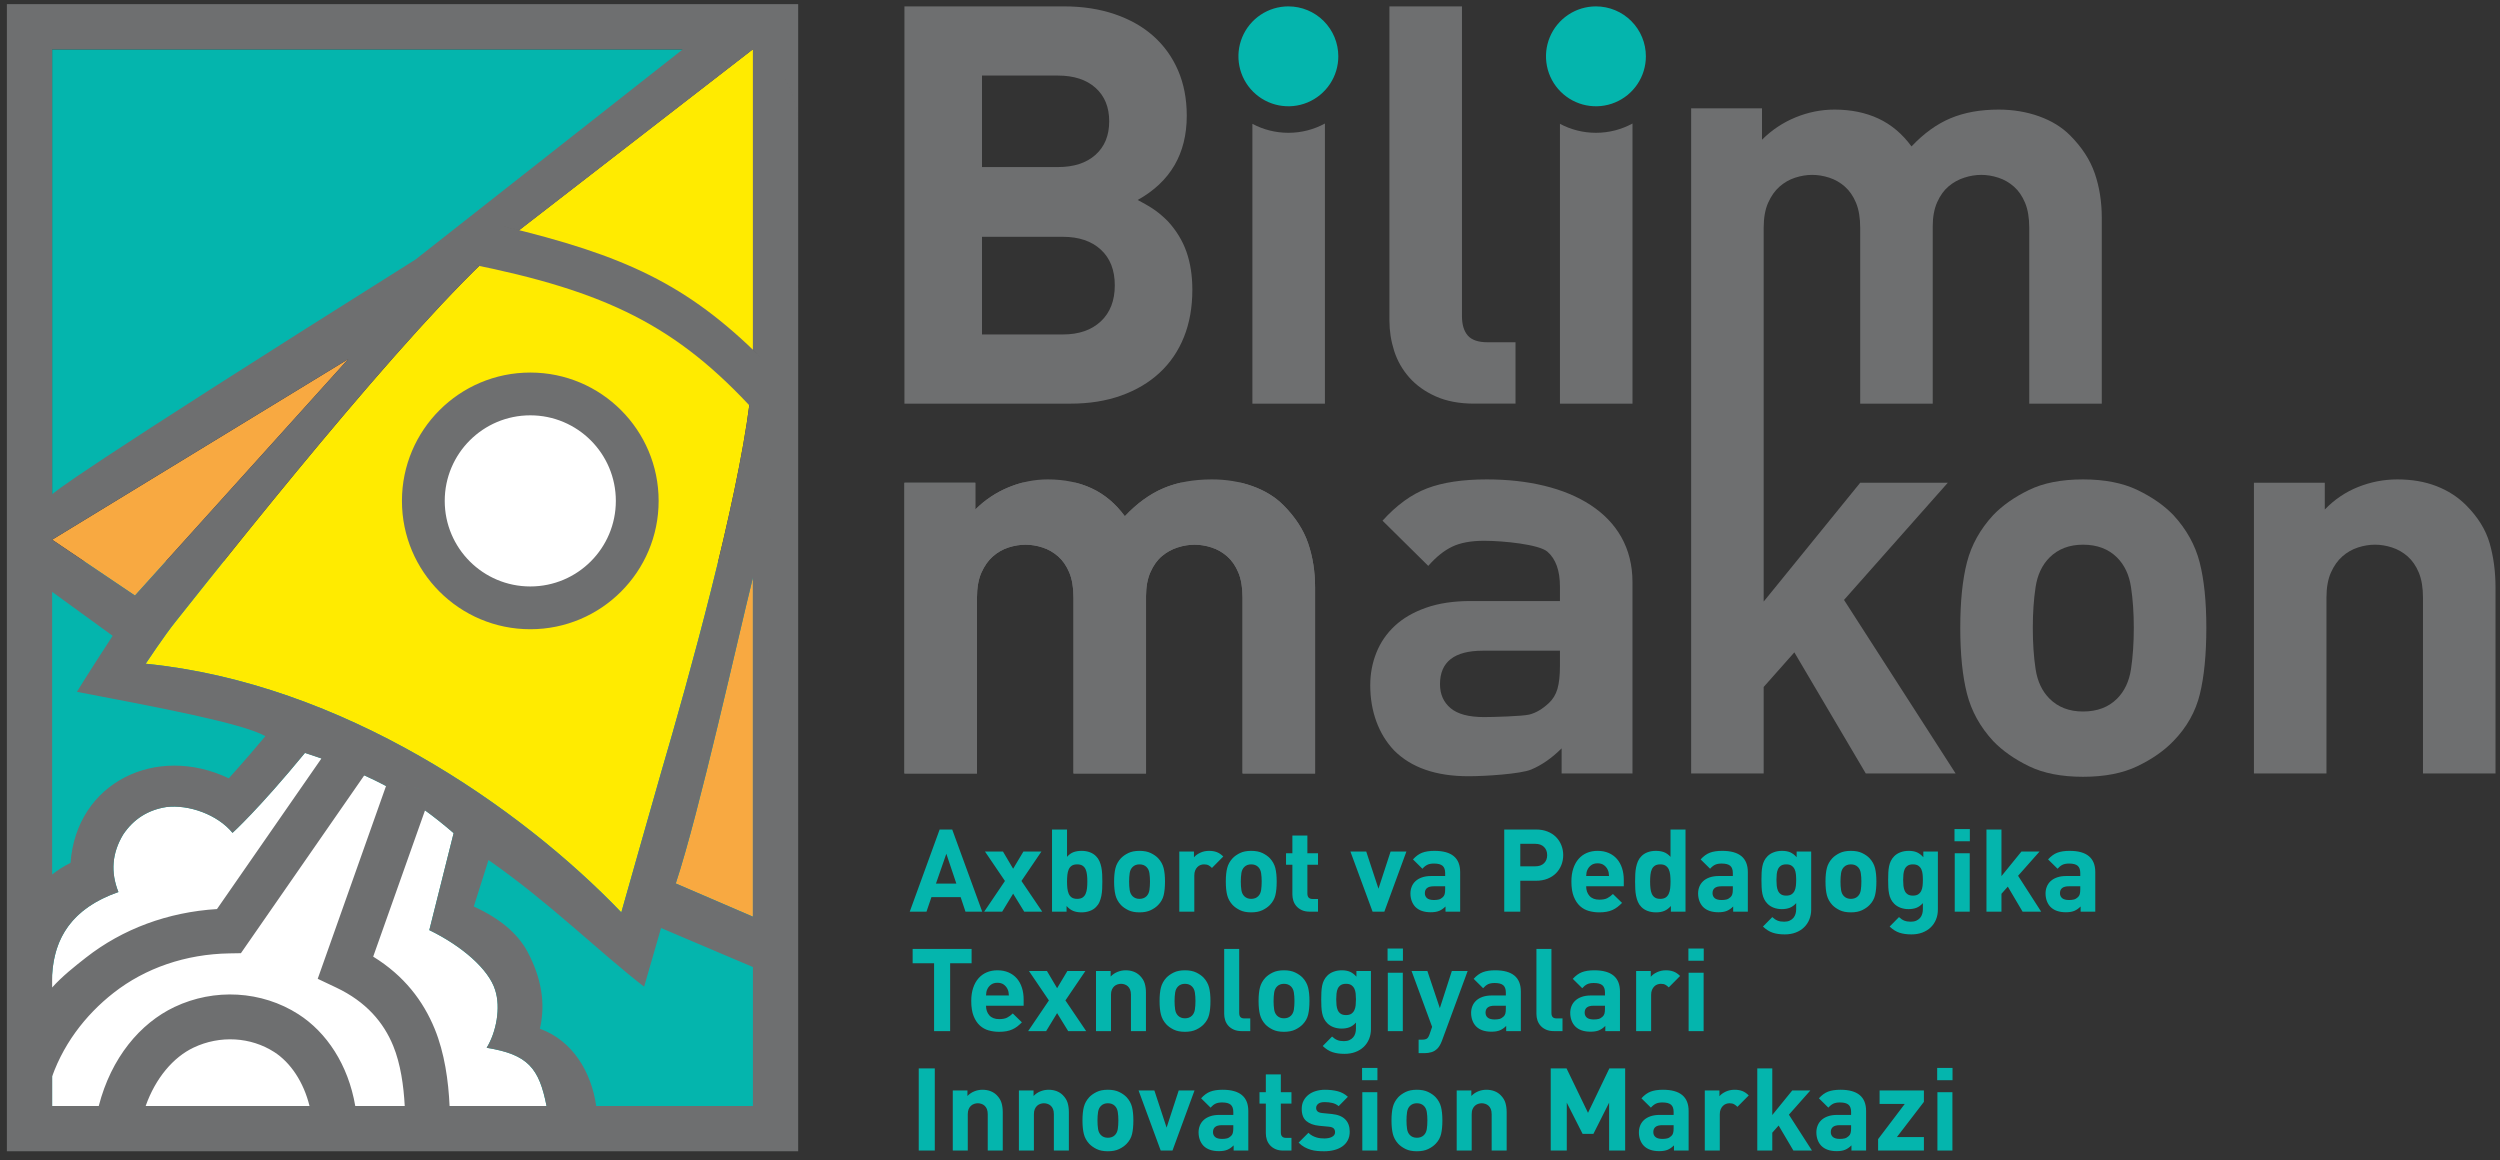 <svg width="278" height="129" viewBox="0 0 278 129" fill="none" xmlns="http://www.w3.org/2000/svg">
<rect x="0" y="0" width="278" height="129" fill="#333333" stroke="none"/>
<path fill-rule="evenodd" clip-rule="evenodd" d="M3.852 62.401V125.15H86.022V62.401H3.852Z" fill="#04B5AD"/>
<path fill-rule="evenodd" clip-rule="evenodd" d="M9.661 54.338C8.338 55.2 7.051 56.112 5.797 57.073C5.797 57.073 5.797 39.881 5.797 5.496C55.063 5.496 79.696 5.496 79.696 5.496C78.277 5.931 76.842 6.682 75.391 7.749C71.893 10.107 68.699 12.441 65.808 14.752C62.56 17.387 59.318 20.101 56.081 22.894C55.438 23.474 54.745 24.086 54.003 24.73C49.179 27.939 44.064 31.342 38.657 34.939C32.098 39.303 25.578 43.64 19.096 47.953C15.423 50.474 12.278 52.603 9.661 54.338V54.338Z" fill="#04B5AD"/>
<path fill-rule="evenodd" clip-rule="evenodd" d="M75.143 98.242C77.762 90.358 82.091 70.77 83.722 64.241C83.722 89.82 83.722 64.241 83.722 89.82C83.722 98.276 83.722 93.48 83.722 101.936C83.722 101.936 83.292 101.75 75.143 98.242Z" fill="#F8A941"/>
<path fill-rule="evenodd" clip-rule="evenodd" d="M60.776 122.986C23.228 122.986 5.798 122.986 5.798 122.986C5.798 122.986 5.798 119.165 5.798 110.165C5.547 105.387 7.188 101.28 13.168 99.195C12.284 96.983 12.46 94.851 13.695 92.801C14.844 91.087 16.44 90.068 18.481 89.746C20.988 89.437 24.197 90.58 25.856 92.613C25.856 92.613 28.728 90.026 33.91 83.724C41.6 86.221 45.797 88.631 50.444 92.644C48.64 99.834 47.739 103.429 47.739 103.429C51.351 105.182 54.356 107.781 55.065 110.101C55.695 112.061 55.192 114.763 54.117 116.516C58.73 117.257 59.948 118.789 60.776 122.986V122.986Z" fill="white"/>
<path fill-rule="evenodd" clip-rule="evenodd" d="M16.197 73.807C16.197 73.807 18.36 70.558 19.5 69.153C28.297 58.072 48.363 32.862 57.745 25.601C83.722 5.496 83.722 5.496 83.722 5.496C83.722 38.885 83.722 10.538 83.722 38.885C83.722 41.033 83.585 42.987 83.356 44.811C81.931 56.132 76.719 74.991 73.472 86.049C73.022 87.589 69.091 101.458 69.091 101.458C57.928 89.815 38.093 75.982 16.197 73.807V73.807Z" fill="#FFEB00"/>
<path fill-rule="evenodd" clip-rule="evenodd" d="M15.007 66.225C38.074 40.672 15.007 66.225 38.731 39.927C5.797 60.015 5.797 60.015 5.797 60.015C15.007 66.225 5.875 60.068 15.007 66.225V66.225Z" fill="#F8A941"/>
<path fill-rule="evenodd" clip-rule="evenodd" d="M58.968 45.779C60.271 45.779 61.561 46.035 62.765 46.534C63.969 47.032 65.062 47.763 65.984 48.685C66.905 49.606 67.636 50.7 68.135 51.903C68.633 53.107 68.89 54.397 68.89 55.7C68.89 57.662 68.308 59.581 67.218 61.212C66.127 62.844 64.578 64.115 62.765 64.866C60.952 65.617 58.957 65.814 57.033 65.431C55.108 65.048 53.34 64.103 51.953 62.716C50.565 61.328 49.62 59.56 49.237 57.636C48.855 55.711 49.051 53.716 49.802 51.903C50.553 50.09 51.825 48.541 53.456 47.451C55.088 46.361 57.006 45.779 58.968 45.779V45.779Z" fill="white"/>
<path fill-rule="evenodd" clip-rule="evenodd" d="M126.508 22.239C130.148 20.212 131.968 17.089 131.968 12.87C131.968 11.009 131.648 9.334 131.007 7.845C130.365 6.355 129.456 5.084 128.277 4.029C127.098 2.974 125.66 2.157 123.965 1.579C122.269 0.999 120.387 0.71 118.319 0.71H100.574V39.344H108.454V44.885H100.574V39.344H108.454V44.885H119.064C121.132 44.885 123.003 44.585 124.678 43.985C126.353 43.385 127.78 42.537 128.959 41.441C130.138 40.345 131.037 39.021 131.658 37.47C132.279 35.919 132.589 34.172 132.589 32.227C132.589 30.656 132.371 29.249 131.937 28.009C131.503 26.768 130.81 25.631 129.859 24.596C129.404 24.141 128.949 23.748 128.494 23.417C128.039 23.087 127.377 22.694 126.508 22.239V22.239ZM117.637 18.578H109.198V8.403H117.637C119.415 8.403 120.811 8.858 121.824 9.768C122.838 10.678 123.344 11.919 123.344 13.491C123.344 15.062 122.838 16.303 121.824 17.213C120.811 18.123 119.415 18.578 117.637 18.578ZM118.195 37.191H109.198V26.333H118.195C119.973 26.333 121.379 26.809 122.414 27.76C123.448 28.712 123.965 30.035 123.965 31.731C123.965 33.427 123.448 34.761 122.414 35.733C121.379 36.705 119.973 37.191 118.195 37.191Z" fill="#6E6F70"/>
<path fill-rule="evenodd" clip-rule="evenodd" d="M107.362 101.378H109.222L105.886 92.242H104.487L101.164 101.378H103.025L103.576 99.761H106.823L107.362 101.378ZM105.232 94.936L106.348 98.26H104.077L105.232 94.936ZM113.893 101.378H115.895L113.585 97.964L115.805 94.692H113.803L112.661 96.604L111.532 94.692H109.531L111.75 97.964L109.441 101.378H111.442L112.661 99.376L113.893 101.378ZM122.58 98.029C122.58 97.746 122.574 97.473 122.561 97.207C122.548 96.942 122.518 96.69 122.471 96.45C122.424 96.211 122.355 95.986 122.265 95.777C122.176 95.567 122.049 95.381 121.887 95.219C121.699 95.022 121.466 94.872 121.188 94.769C120.91 94.667 120.604 94.615 120.27 94.615C119.928 94.615 119.627 94.665 119.366 94.763C119.105 94.861 118.867 95.035 118.654 95.283V92.242H116.985V101.378H118.602V100.749C118.833 101.005 119.079 101.187 119.34 101.294C119.601 101.401 119.911 101.455 120.27 101.455C120.595 101.455 120.899 101.403 121.181 101.3C121.464 101.198 121.699 101.048 121.887 100.851C122.049 100.689 122.176 100.503 122.265 100.293C122.355 100.084 122.424 99.859 122.471 99.62C122.518 99.38 122.548 99.126 122.561 98.856C122.574 98.587 122.58 98.311 122.58 98.029V98.029ZM120.912 98.029C120.912 98.302 120.899 98.555 120.873 98.786C120.848 99.017 120.796 99.22 120.719 99.395C120.642 99.57 120.529 99.707 120.379 99.806C120.23 99.904 120.031 99.953 119.783 99.953C119.535 99.953 119.336 99.904 119.186 99.806C119.036 99.707 118.923 99.57 118.846 99.395C118.769 99.22 118.718 99.017 118.692 98.786C118.666 98.555 118.654 98.302 118.654 98.029C118.654 97.763 118.666 97.513 118.692 97.278C118.718 97.043 118.769 96.84 118.846 96.668C118.923 96.497 119.036 96.363 119.186 96.264C119.336 96.166 119.535 96.117 119.783 96.117C120.031 96.117 120.23 96.166 120.379 96.264C120.529 96.363 120.642 96.497 120.719 96.668C120.796 96.84 120.848 97.043 120.873 97.278C120.899 97.513 120.912 97.763 120.912 98.029ZM129.547 98.029C129.547 97.421 129.496 96.919 129.393 96.521C129.291 96.123 129.09 95.762 128.79 95.437C128.576 95.214 128.301 95.022 127.963 94.859C127.625 94.697 127.208 94.615 126.712 94.615C126.216 94.615 125.801 94.697 125.467 94.859C125.133 95.022 124.86 95.214 124.646 95.437C124.346 95.762 124.145 96.123 124.043 96.521C123.94 96.919 123.889 97.421 123.889 98.029C123.889 98.636 123.94 99.141 124.043 99.543C124.145 99.945 124.346 100.308 124.646 100.633C124.86 100.856 125.133 101.048 125.467 101.211C125.801 101.373 126.216 101.455 126.712 101.455C127.208 101.455 127.625 101.373 127.963 101.211C128.301 101.048 128.576 100.856 128.79 100.633C129.098 100.317 129.301 99.955 129.4 99.549C129.498 99.143 129.547 98.636 129.547 98.029ZM127.879 98.029C127.879 98.379 127.858 98.696 127.815 98.978C127.772 99.26 127.665 99.487 127.494 99.658C127.298 99.855 127.037 99.953 126.712 99.953C126.395 99.953 126.138 99.855 125.942 99.658C125.771 99.487 125.664 99.26 125.621 98.978C125.578 98.696 125.557 98.379 125.557 98.029C125.557 97.686 125.578 97.374 125.621 97.092C125.664 96.809 125.771 96.583 125.942 96.412C126.138 96.215 126.395 96.117 126.712 96.117C127.037 96.117 127.298 96.215 127.494 96.412C127.665 96.583 127.772 96.809 127.815 97.092C127.858 97.374 127.879 97.686 127.879 98.029ZM134.77 96.514L136.027 95.244C135.796 95.013 135.557 94.851 135.309 94.757C135.061 94.663 134.774 94.615 134.449 94.615C134.09 94.615 133.76 94.686 133.461 94.827C133.162 94.968 132.931 95.137 132.768 95.334V94.692H131.138V101.378H132.807V97.348C132.807 97.135 132.839 96.951 132.903 96.797C132.967 96.643 133.05 96.514 133.153 96.412C133.256 96.309 133.371 96.234 133.499 96.187C133.628 96.14 133.756 96.117 133.884 96.117C134.09 96.117 134.257 96.151 134.385 96.219C134.513 96.288 134.642 96.386 134.77 96.514V96.514ZM141.968 98.029C141.968 97.421 141.917 96.919 141.814 96.521C141.712 96.123 141.51 95.762 141.211 95.437C140.997 95.214 140.722 95.022 140.384 94.859C140.046 94.697 139.628 94.615 139.132 94.615C138.636 94.615 138.221 94.697 137.888 94.859C137.554 95.022 137.281 95.214 137.067 95.437C136.767 95.762 136.566 96.123 136.464 96.521C136.361 96.919 136.31 97.421 136.31 98.029C136.31 98.636 136.361 99.141 136.464 99.543C136.566 99.945 136.767 100.308 137.067 100.633C137.281 100.856 137.554 101.048 137.888 101.211C138.221 101.373 138.636 101.455 139.132 101.455C139.628 101.455 140.046 101.373 140.384 101.211C140.722 101.048 140.997 100.856 141.211 100.633C141.519 100.317 141.722 99.955 141.821 99.549C141.919 99.143 141.968 98.636 141.968 98.029ZM140.3 98.029C140.3 98.379 140.279 98.696 140.236 98.978C140.193 99.26 140.086 99.487 139.915 99.658C139.718 99.855 139.458 99.953 139.132 99.953C138.816 99.953 138.559 99.855 138.363 99.658C138.192 99.487 138.084 99.26 138.042 98.978C137.999 98.696 137.978 98.379 137.978 98.029C137.978 97.686 137.999 97.374 138.042 97.092C138.084 96.809 138.192 96.583 138.363 96.412C138.559 96.215 138.816 96.117 139.132 96.117C139.458 96.117 139.718 96.215 139.915 96.412C140.086 96.583 140.193 96.809 140.236 97.092C140.279 97.374 140.3 97.686 140.3 98.029ZM145.651 101.378H146.562V99.966H145.959C145.574 99.966 145.381 99.765 145.381 99.363V96.155H146.562V94.885H145.381V92.909H143.713V94.885H143.007V96.155H143.713V99.466C143.713 99.705 143.75 99.938 143.822 100.165C143.895 100.392 144.01 100.595 144.169 100.774C144.327 100.954 144.528 101.099 144.772 101.211C145.015 101.322 145.309 101.378 145.651 101.378V101.378ZM153.94 101.378L156.391 94.692H154.633L153.286 98.824L151.925 94.692H150.167L152.631 101.378H153.94ZM160.741 101.378H162.37V96.977C162.37 95.402 161.421 94.615 159.522 94.615C158.966 94.615 158.508 94.684 158.149 94.821C157.79 94.958 157.447 95.206 157.122 95.565L158.174 96.604C158.354 96.399 158.538 96.251 158.726 96.162C158.915 96.072 159.158 96.027 159.458 96.027C159.902 96.027 160.221 96.11 160.414 96.277C160.606 96.444 160.702 96.711 160.702 97.079V97.413H159.15C158.756 97.413 158.414 97.464 158.123 97.567C157.832 97.669 157.593 97.808 157.405 97.984C157.216 98.159 157.075 98.364 156.981 98.6C156.887 98.835 156.84 99.085 156.84 99.35C156.84 99.65 156.887 99.928 156.981 100.184C157.075 100.441 157.212 100.663 157.392 100.851C157.785 101.245 158.354 101.442 159.098 101.442C159.483 101.442 159.798 101.39 160.041 101.288C160.285 101.185 160.518 101.023 160.741 100.8V101.378ZM160.702 98.555V98.914C160.702 99.128 160.683 99.301 160.645 99.434C160.606 99.566 160.54 99.675 160.446 99.761C160.3 99.898 160.15 99.986 159.997 100.024C159.843 100.062 159.663 100.082 159.458 100.082C159.107 100.082 158.85 100.013 158.688 99.876C158.525 99.739 158.444 99.555 158.444 99.324C158.444 98.811 158.773 98.555 159.432 98.555H160.702ZM173.829 95.09C173.829 94.705 173.76 94.34 173.624 93.993C173.487 93.647 173.29 93.343 173.033 93.082C172.777 92.821 172.46 92.616 172.084 92.466C171.707 92.317 171.284 92.242 170.813 92.242H167.272V101.378H169.056V97.939H170.813C171.284 97.939 171.707 97.864 172.084 97.714C172.46 97.564 172.777 97.359 173.033 97.098C173.29 96.837 173.487 96.534 173.624 96.187C173.76 95.841 173.829 95.475 173.829 95.09V95.09ZM172.045 95.09C172.045 95.466 171.928 95.768 171.692 95.995C171.457 96.222 171.134 96.335 170.724 96.335H169.056V93.833H170.724C171.134 93.833 171.457 93.948 171.692 94.179C171.928 94.41 172.045 94.714 172.045 95.09V95.09ZM176.382 98.555H180.565V97.849C180.565 97.379 180.501 96.945 180.373 96.546C180.245 96.149 180.056 95.807 179.808 95.52C179.56 95.234 179.255 95.011 178.891 94.853C178.527 94.695 178.114 94.615 177.653 94.615C177.216 94.615 176.82 94.69 176.466 94.84C176.11 94.99 175.805 95.21 175.548 95.501C175.291 95.792 175.092 96.149 174.951 96.572C174.81 96.996 174.74 97.481 174.74 98.029C174.74 98.704 174.827 99.263 175.003 99.703C175.178 100.144 175.409 100.494 175.696 100.755C175.982 101.016 176.312 101.198 176.684 101.3C177.056 101.403 177.439 101.455 177.832 101.455C178.132 101.455 178.401 101.433 178.641 101.39C178.88 101.347 179.1 101.281 179.302 101.192C179.503 101.102 179.689 100.99 179.86 100.858C180.031 100.725 180.202 100.573 180.373 100.402L179.359 99.414C179.145 99.62 178.931 99.776 178.718 99.883C178.504 99.99 178.213 100.043 177.845 100.043C177.366 100.043 177.002 99.904 176.754 99.626C176.506 99.348 176.382 98.991 176.382 98.555V98.555ZM178.923 97.413H176.382C176.391 97.267 176.403 97.141 176.42 97.034C176.438 96.927 176.476 96.814 176.536 96.694C176.63 96.497 176.769 96.333 176.953 96.2C177.137 96.067 177.37 96.001 177.653 96.001C177.935 96.001 178.168 96.067 178.352 96.2C178.536 96.333 178.675 96.497 178.769 96.694C178.829 96.814 178.867 96.927 178.884 97.034C178.902 97.141 178.914 97.267 178.923 97.413V97.413ZM185.801 101.378H187.43V92.242H185.762V95.283C185.54 95.035 185.298 94.861 185.037 94.763C184.776 94.665 184.475 94.615 184.132 94.615C183.799 94.615 183.493 94.667 183.215 94.769C182.937 94.872 182.704 95.022 182.516 95.219C182.353 95.381 182.227 95.567 182.137 95.777C182.048 95.986 181.979 96.211 181.932 96.45C181.885 96.69 181.855 96.942 181.842 97.207C181.829 97.473 181.823 97.746 181.823 98.029C181.823 98.311 181.829 98.587 181.842 98.856C181.855 99.126 181.885 99.38 181.932 99.62C181.979 99.859 182.048 100.084 182.137 100.293C182.227 100.503 182.353 100.689 182.516 100.851C182.704 101.048 182.939 101.198 183.222 101.3C183.504 101.403 183.812 101.455 184.145 101.455C184.505 101.455 184.813 101.401 185.069 101.294C185.326 101.187 185.57 101.005 185.801 100.749V101.378ZM185.762 98.029C185.762 98.302 185.749 98.555 185.724 98.786C185.698 99.017 185.644 99.22 185.563 99.395C185.482 99.57 185.367 99.707 185.217 99.806C185.067 99.904 184.868 99.953 184.62 99.953C184.372 99.953 184.173 99.904 184.024 99.806C183.874 99.707 183.761 99.57 183.683 99.395C183.607 99.22 183.555 99.017 183.53 98.786C183.504 98.555 183.491 98.302 183.491 98.029C183.491 97.763 183.504 97.513 183.53 97.278C183.555 97.043 183.607 96.84 183.683 96.668C183.761 96.497 183.874 96.363 184.024 96.264C184.173 96.166 184.372 96.117 184.62 96.117C184.868 96.117 185.067 96.166 185.217 96.264C185.367 96.363 185.482 96.497 185.563 96.668C185.644 96.84 185.698 97.043 185.724 97.278C185.749 97.513 185.762 97.763 185.762 98.029ZM192.729 101.378H194.359V96.977C194.359 95.402 193.41 94.615 191.51 94.615C190.955 94.615 190.497 94.684 190.138 94.821C189.778 94.958 189.436 95.206 189.111 95.565L190.163 96.604C190.343 96.399 190.527 96.251 190.715 96.162C190.903 96.072 191.147 96.027 191.446 96.027C191.891 96.027 192.21 96.11 192.402 96.277C192.595 96.444 192.691 96.711 192.691 97.079V97.413H191.138C190.745 97.413 190.403 97.464 190.112 97.567C189.821 97.669 189.581 97.808 189.393 97.984C189.205 98.159 189.064 98.364 188.97 98.6C188.876 98.835 188.829 99.085 188.829 99.35C188.829 99.65 188.876 99.928 188.97 100.184C189.064 100.441 189.201 100.663 189.38 100.851C189.774 101.245 190.343 101.442 191.087 101.442C191.472 101.442 191.786 101.39 192.03 101.288C192.274 101.185 192.507 101.023 192.729 100.8V101.378ZM192.691 98.555V98.914C192.691 99.128 192.672 99.301 192.633 99.434C192.595 99.566 192.528 99.675 192.434 99.761C192.289 99.898 192.139 99.986 191.985 100.024C191.831 100.062 191.652 100.082 191.446 100.082C191.096 100.082 190.839 100.013 190.676 99.876C190.514 99.739 190.433 99.555 190.433 99.324C190.433 98.811 190.762 98.555 191.421 98.555H192.691ZM201.404 101.134V94.692H199.787V95.321C199.556 95.064 199.316 94.883 199.068 94.776C198.82 94.669 198.516 94.615 198.157 94.615C197.832 94.615 197.53 94.667 197.253 94.769C196.975 94.872 196.742 95.017 196.553 95.206C196.399 95.36 196.275 95.531 196.181 95.719C196.087 95.907 196.019 96.11 195.976 96.329C195.933 96.546 195.905 96.782 195.892 97.034C195.879 97.287 195.873 97.558 195.873 97.849C195.873 98.14 195.879 98.414 195.892 98.67C195.905 98.927 195.933 99.164 195.976 99.382C196.019 99.6 196.087 99.803 196.181 99.992C196.275 100.18 196.399 100.351 196.553 100.505C196.742 100.693 196.972 100.839 197.246 100.941C197.52 101.044 197.819 101.095 198.144 101.095C198.469 101.095 198.76 101.046 199.017 100.948C199.273 100.849 199.513 100.676 199.735 100.428V101.108C199.735 101.279 199.712 101.448 199.665 101.615C199.618 101.782 199.541 101.929 199.434 102.058C199.327 102.186 199.188 102.291 199.017 102.372C198.846 102.453 198.636 102.494 198.388 102.494C198.106 102.494 197.864 102.453 197.663 102.372C197.462 102.291 197.267 102.16 197.079 101.981L196.04 103.033C196.391 103.366 196.754 103.595 197.131 103.719C197.507 103.843 197.952 103.905 198.465 103.905C198.91 103.905 199.314 103.837 199.678 103.7C200.041 103.563 200.351 103.371 200.608 103.123C200.865 102.875 201.062 102.581 201.198 102.244C201.335 101.906 201.404 101.536 201.404 101.134V101.134ZM199.735 97.849C199.735 98.071 199.725 98.287 199.703 98.497C199.682 98.707 199.633 98.892 199.556 99.055C199.479 99.218 199.368 99.348 199.222 99.446C199.077 99.545 198.88 99.594 198.632 99.594C198.384 99.594 198.187 99.545 198.042 99.446C197.896 99.348 197.787 99.218 197.714 99.055C197.642 98.892 197.595 98.707 197.573 98.497C197.552 98.287 197.541 98.071 197.541 97.849C197.541 97.626 197.552 97.41 197.573 97.201C197.595 96.992 197.642 96.808 197.714 96.649C197.787 96.491 197.896 96.363 198.042 96.264C198.187 96.166 198.384 96.117 198.632 96.117C198.88 96.117 199.077 96.166 199.222 96.264C199.368 96.363 199.479 96.491 199.556 96.649C199.633 96.808 199.682 96.992 199.703 97.201C199.725 97.41 199.735 97.626 199.735 97.849ZM208.654 98.029C208.654 97.421 208.602 96.919 208.5 96.521C208.397 96.123 208.196 95.762 207.896 95.437C207.683 95.214 207.407 95.022 207.069 94.859C206.731 94.697 206.314 94.615 205.818 94.615C205.322 94.615 204.907 94.697 204.573 94.859C204.239 95.022 203.966 95.214 203.752 95.437C203.453 95.762 203.252 96.123 203.149 96.521C203.046 96.919 202.995 97.421 202.995 98.029C202.995 98.636 203.046 99.141 203.149 99.543C203.252 99.945 203.453 100.308 203.752 100.633C203.966 100.856 204.239 101.048 204.573 101.211C204.907 101.373 205.322 101.455 205.818 101.455C206.314 101.455 206.731 101.373 207.069 101.211C207.407 101.048 207.683 100.856 207.896 100.633C208.205 100.317 208.407 99.955 208.506 99.549C208.604 99.143 208.654 98.636 208.654 98.029V98.029ZM206.985 98.029C206.985 98.379 206.964 98.696 206.921 98.978C206.878 99.26 206.772 99.487 206.6 99.658C206.404 99.855 206.143 99.953 205.818 99.953C205.501 99.953 205.245 99.855 205.048 99.658C204.877 99.487 204.77 99.26 204.727 98.978C204.684 98.696 204.663 98.379 204.663 98.029C204.663 97.686 204.684 97.374 204.727 97.092C204.77 96.809 204.877 96.583 205.048 96.412C205.245 96.215 205.501 96.117 205.818 96.117C206.143 96.117 206.404 96.215 206.6 96.412C206.772 96.583 206.878 96.809 206.921 97.092C206.964 97.374 206.985 97.686 206.985 98.029ZM215.492 101.134V94.692H213.876V95.321C213.645 95.064 213.405 94.883 213.157 94.776C212.909 94.669 212.605 94.615 212.246 94.615C211.921 94.615 211.619 94.667 211.342 94.769C211.064 94.872 210.831 95.017 210.642 95.206C210.488 95.36 210.364 95.531 210.27 95.719C210.176 95.907 210.108 96.11 210.065 96.329C210.022 96.546 209.994 96.782 209.981 97.034C209.969 97.287 209.962 97.558 209.962 97.849C209.962 98.14 209.968 98.414 209.981 98.67C209.994 98.927 210.022 99.164 210.065 99.382C210.108 99.6 210.176 99.803 210.27 99.992C210.364 100.18 210.488 100.351 210.642 100.505C210.831 100.693 211.061 100.839 211.335 100.941C211.609 101.044 211.908 101.095 212.233 101.095C212.558 101.095 212.849 101.046 213.106 100.948C213.362 100.849 213.602 100.676 213.824 100.428V101.108C213.824 101.279 213.801 101.448 213.754 101.615C213.707 101.782 213.63 101.929 213.523 102.058C213.416 102.186 213.277 102.291 213.106 102.372C212.935 102.453 212.725 102.494 212.477 102.494C212.195 102.494 211.953 102.453 211.752 102.372C211.551 102.291 211.356 102.16 211.168 101.981L210.129 103.033C210.48 103.366 210.843 103.595 211.22 103.719C211.596 103.843 212.041 103.905 212.554 103.905C212.999 103.905 213.403 103.837 213.767 103.7C214.13 103.563 214.44 103.371 214.697 103.123C214.954 102.875 215.15 102.581 215.287 102.244C215.424 101.906 215.492 101.536 215.492 101.134V101.134ZM213.824 97.849C213.824 98.071 213.814 98.287 213.792 98.497C213.771 98.707 213.722 98.892 213.645 99.055C213.568 99.218 213.457 99.348 213.311 99.446C213.166 99.545 212.969 99.594 212.721 99.594C212.473 99.594 212.276 99.545 212.131 99.446C211.985 99.348 211.876 99.218 211.803 99.055C211.731 98.892 211.684 98.707 211.662 98.497C211.641 98.287 211.63 98.071 211.63 97.849C211.63 97.626 211.641 97.41 211.662 97.201C211.684 96.992 211.731 96.808 211.803 96.649C211.876 96.491 211.985 96.363 212.131 96.264C212.276 96.166 212.473 96.117 212.721 96.117C212.969 96.117 213.166 96.166 213.311 96.264C213.457 96.363 213.568 96.491 213.645 96.649C213.722 96.808 213.771 96.992 213.792 97.201C213.814 97.41 213.824 97.626 213.824 97.849ZM217.366 101.378H219.034V94.885H217.366V101.378ZM217.34 93.551H219.047V92.191H217.34V93.551ZM224.911 101.378H226.977L224.41 97.387L226.797 94.692H224.783L222.563 97.425V92.242H220.894V101.378H222.563V99.389L223.269 98.593L224.911 101.378ZM231.365 101.378H232.995V96.977C232.995 95.402 232.045 94.615 230.146 94.615C229.59 94.615 229.132 94.684 228.773 94.821C228.414 94.958 228.072 95.206 227.747 95.565L228.799 96.604C228.979 96.399 229.162 96.251 229.351 96.162C229.539 96.072 229.783 96.027 230.082 96.027C230.527 96.027 230.845 96.11 231.038 96.277C231.23 96.444 231.327 96.711 231.327 97.079V97.413H229.774C229.38 97.413 229.038 97.464 228.747 97.567C228.457 97.669 228.217 97.808 228.029 97.984C227.841 98.159 227.7 98.364 227.606 98.6C227.512 98.835 227.465 99.085 227.465 99.35C227.465 99.65 227.512 99.928 227.606 100.184C227.7 100.441 227.836 100.663 228.016 100.851C228.41 101.245 228.979 101.442 229.723 101.442C230.108 101.442 230.422 101.39 230.666 101.288C230.909 101.185 231.143 101.023 231.365 100.8V101.378ZM231.327 98.555V98.914C231.327 99.128 231.307 99.301 231.269 99.434C231.23 99.566 231.164 99.675 231.07 99.761C230.924 99.898 230.775 99.986 230.621 100.024C230.467 100.062 230.287 100.082 230.082 100.082C229.731 100.082 229.475 100.013 229.312 99.876C229.15 99.739 229.068 99.555 229.068 99.324C229.068 98.811 229.398 98.555 230.056 98.555H231.327ZM105.655 107.116H108.042V105.525H101.485V107.116H103.871V114.66H105.655V107.116ZM109.646 111.837H113.829V111.132C113.829 110.661 113.765 110.227 113.636 109.829C113.508 109.432 113.32 109.089 113.072 108.803C112.824 108.516 112.518 108.294 112.155 108.136C111.791 107.977 111.378 107.898 110.916 107.898C110.48 107.898 110.084 107.973 109.73 108.123C109.374 108.273 109.069 108.493 108.812 108.784C108.555 109.074 108.356 109.432 108.215 109.855C108.074 110.279 108.003 110.764 108.003 111.312C108.003 111.987 108.091 112.545 108.266 112.986C108.442 113.426 108.673 113.777 108.96 114.038C109.246 114.299 109.576 114.481 109.947 114.583C110.32 114.686 110.702 114.737 111.096 114.737C111.395 114.737 111.665 114.716 111.904 114.673C112.144 114.63 112.364 114.564 112.565 114.474C112.766 114.385 112.952 114.273 113.123 114.141C113.294 114.008 113.466 113.856 113.636 113.685L112.623 112.697C112.409 112.903 112.195 113.059 111.981 113.166C111.768 113.273 111.476 113.326 111.109 113.326C110.63 113.326 110.266 113.187 110.018 112.909C109.77 112.631 109.646 112.274 109.646 111.837V111.837ZM112.187 110.696H109.646C109.655 110.55 109.667 110.424 109.684 110.317C109.702 110.21 109.74 110.097 109.8 109.977C109.894 109.78 110.033 109.616 110.217 109.483C110.401 109.35 110.634 109.284 110.916 109.284C111.199 109.284 111.432 109.35 111.616 109.483C111.8 109.616 111.939 109.78 112.033 109.977C112.092 110.097 112.131 110.21 112.148 110.317C112.165 110.424 112.178 110.55 112.187 110.696V110.696ZM118.782 114.66H120.783L118.474 111.247L120.694 107.975H118.692L117.55 109.887L116.421 107.975H114.419L116.639 111.247L114.329 114.66H116.331L117.55 112.659L118.782 114.66ZM125.762 114.66H127.43V110.387C127.43 110.02 127.385 109.68 127.295 109.368C127.205 109.055 127.024 108.762 126.75 108.489C126.562 108.3 126.335 108.155 126.07 108.052C125.805 107.95 125.505 107.898 125.172 107.898C124.864 107.898 124.564 107.956 124.274 108.072C123.983 108.187 123.726 108.36 123.504 108.591V107.975H121.874V114.66H123.542V110.618C123.542 110.387 123.576 110.195 123.645 110.041C123.713 109.887 123.801 109.763 123.908 109.669C124.015 109.575 124.135 109.506 124.267 109.464C124.4 109.421 124.53 109.4 124.658 109.4C124.787 109.4 124.917 109.421 125.05 109.464C125.183 109.506 125.302 109.575 125.409 109.669C125.516 109.763 125.602 109.887 125.666 110.041C125.73 110.195 125.762 110.387 125.762 110.618V114.66ZM134.603 111.312C134.603 110.704 134.552 110.201 134.449 109.804C134.346 109.406 134.145 109.045 133.846 108.72C133.632 108.497 133.356 108.305 133.018 108.142C132.68 107.98 132.263 107.898 131.767 107.898C131.271 107.898 130.856 107.98 130.522 108.142C130.189 108.305 129.915 108.497 129.701 108.72C129.402 109.045 129.201 109.406 129.098 109.804C128.995 110.201 128.944 110.704 128.944 111.312C128.944 111.919 128.995 112.424 129.098 112.826C129.201 113.227 129.402 113.591 129.701 113.916C129.915 114.139 130.189 114.331 130.522 114.494C130.856 114.656 131.271 114.737 131.767 114.737C132.263 114.737 132.68 114.656 133.018 114.494C133.356 114.331 133.632 114.139 133.846 113.916C134.154 113.6 134.357 113.238 134.455 112.832C134.554 112.426 134.603 111.919 134.603 111.312ZM132.935 111.312C132.935 111.662 132.914 111.979 132.871 112.261C132.828 112.543 132.721 112.77 132.55 112.941C132.353 113.138 132.092 113.236 131.767 113.236C131.451 113.236 131.194 113.138 130.997 112.941C130.826 112.77 130.719 112.543 130.676 112.261C130.634 111.979 130.612 111.662 130.612 111.312C130.612 110.969 130.634 110.657 130.676 110.375C130.719 110.092 130.826 109.866 130.997 109.695C131.194 109.498 131.451 109.4 131.767 109.4C132.092 109.4 132.353 109.498 132.55 109.695C132.721 109.866 132.828 110.092 132.871 110.375C132.914 110.657 132.935 110.969 132.935 111.312ZM138.08 114.66H139.03V113.249H138.388C138.174 113.249 138.022 113.198 137.933 113.095C137.843 112.992 137.798 112.843 137.798 112.646V105.525H136.13V112.748C136.13 112.988 136.166 113.221 136.239 113.448C136.311 113.675 136.427 113.878 136.585 114.057C136.743 114.237 136.947 114.382 137.195 114.494C137.443 114.605 137.738 114.66 138.08 114.66V114.66ZM145.612 111.312C145.612 110.704 145.561 110.201 145.458 109.804C145.356 109.406 145.154 109.045 144.855 108.72C144.641 108.497 144.365 108.305 144.028 108.142C143.69 107.98 143.272 107.898 142.776 107.898C142.28 107.898 141.865 107.98 141.532 108.142C141.198 108.305 140.924 108.497 140.71 108.72C140.411 109.045 140.21 109.406 140.108 109.804C140.005 110.201 139.954 110.704 139.954 111.312C139.954 111.919 140.005 112.424 140.108 112.826C140.21 113.227 140.411 113.591 140.71 113.916C140.924 114.139 141.198 114.331 141.532 114.494C141.865 114.656 142.28 114.737 142.776 114.737C143.272 114.737 143.69 114.656 144.028 114.494C144.365 114.331 144.641 114.139 144.855 113.916C145.163 113.6 145.366 113.238 145.464 112.832C145.563 112.426 145.612 111.919 145.612 111.312ZM143.944 111.312C143.944 111.662 143.923 111.979 143.88 112.261C143.837 112.543 143.73 112.77 143.559 112.941C143.362 113.138 143.102 113.236 142.776 113.236C142.46 113.236 142.203 113.138 142.006 112.941C141.836 112.77 141.728 112.543 141.686 112.261C141.643 111.979 141.622 111.662 141.622 111.312C141.622 110.969 141.643 110.657 141.686 110.375C141.728 110.092 141.836 109.866 142.006 109.695C142.203 109.498 142.46 109.4 142.776 109.4C143.102 109.4 143.362 109.498 143.559 109.695C143.73 109.866 143.837 110.092 143.88 110.375C143.923 110.657 143.944 110.969 143.944 111.312Z" fill="#04B5AD"/>
<path fill-rule="evenodd" clip-rule="evenodd" d="M152.45 114.417V107.975H150.834V108.604C150.602 108.347 150.363 108.166 150.115 108.059C149.867 107.952 149.563 107.898 149.204 107.898C148.879 107.898 148.577 107.95 148.299 108.052C148.021 108.155 147.788 108.3 147.6 108.489C147.446 108.642 147.322 108.814 147.228 109.002C147.134 109.19 147.065 109.393 147.023 109.611C146.98 109.829 146.952 110.065 146.939 110.317C146.926 110.569 146.92 110.841 146.92 111.132C146.92 111.423 146.926 111.696 146.939 111.953C146.952 112.21 146.98 112.447 147.023 112.665C147.065 112.883 147.134 113.086 147.228 113.275C147.322 113.463 147.446 113.634 147.6 113.788C147.788 113.976 148.019 114.122 148.293 114.224C148.567 114.327 148.866 114.378 149.191 114.378C149.516 114.378 149.807 114.329 150.064 114.231C150.32 114.132 150.56 113.959 150.782 113.711V114.391C150.782 114.562 150.759 114.731 150.712 114.898C150.665 115.065 150.587 115.212 150.481 115.34C150.374 115.469 150.235 115.573 150.064 115.655C149.892 115.736 149.683 115.777 149.435 115.777C149.153 115.777 148.911 115.736 148.71 115.655C148.509 115.573 148.314 115.443 148.126 115.264L147.087 116.316C147.437 116.649 147.801 116.878 148.177 117.002C148.554 117.126 148.999 117.188 149.512 117.188C149.957 117.188 150.361 117.12 150.724 116.983C151.088 116.846 151.398 116.653 151.655 116.405C151.911 116.157 152.108 115.864 152.245 115.526C152.382 115.188 152.45 114.819 152.45 114.417V114.417ZM150.782 111.132C150.782 111.354 150.771 111.57 150.75 111.78C150.729 111.989 150.68 112.175 150.602 112.338C150.525 112.5 150.414 112.631 150.269 112.729C150.123 112.828 149.927 112.877 149.679 112.877C149.431 112.877 149.234 112.828 149.089 112.729C148.943 112.631 148.834 112.5 148.761 112.338C148.689 112.175 148.641 111.989 148.62 111.78C148.599 111.57 148.588 111.354 148.588 111.132C148.588 110.909 148.599 110.693 148.62 110.484C148.641 110.274 148.689 110.09 148.761 109.932C148.834 109.774 148.943 109.646 149.089 109.547C149.234 109.449 149.431 109.4 149.679 109.4C149.927 109.4 150.123 109.449 150.269 109.547C150.414 109.646 150.525 109.774 150.602 109.932C150.68 110.09 150.729 110.274 150.75 110.484C150.771 110.693 150.782 110.909 150.782 111.132ZM154.324 114.66H155.992V108.168H154.324V114.66ZM154.298 106.833H156.005V105.473H154.298V106.833ZM160.342 115.738L163.203 107.975H161.445L160.111 112.107L158.725 107.975H156.967L159.251 114.186L158.969 115.007C158.883 115.255 158.783 115.418 158.667 115.494C158.552 115.571 158.374 115.61 158.135 115.61H157.75V117.111H158.404C158.678 117.111 158.937 117.075 159.18 117.002C159.424 116.93 159.645 116.795 159.841 116.598C160.03 116.41 160.196 116.123 160.342 115.738V115.738ZM167.489 114.66H169.118V110.259C169.118 108.685 168.169 107.898 166.27 107.898C165.714 107.898 165.256 107.967 164.897 108.104C164.538 108.24 164.195 108.489 163.87 108.848L164.923 109.887C165.102 109.682 165.286 109.534 165.474 109.444C165.663 109.355 165.906 109.31 166.206 109.31C166.651 109.31 166.969 109.393 167.162 109.56C167.354 109.727 167.45 109.994 167.45 110.362V110.696H165.898C165.504 110.696 165.162 110.747 164.871 110.849C164.58 110.952 164.341 111.091 164.153 111.266C163.964 111.442 163.823 111.647 163.729 111.882C163.635 112.118 163.588 112.368 163.588 112.633C163.588 112.932 163.635 113.21 163.729 113.467C163.823 113.724 163.96 113.946 164.14 114.134C164.533 114.528 165.102 114.724 165.846 114.724C166.231 114.724 166.546 114.673 166.789 114.571C167.033 114.468 167.267 114.305 167.489 114.083V114.66ZM167.45 111.837V112.197C167.45 112.411 167.431 112.584 167.393 112.716C167.354 112.849 167.288 112.958 167.194 113.044C167.048 113.18 166.899 113.268 166.745 113.307C166.591 113.345 166.411 113.364 166.206 113.364C165.855 113.364 165.598 113.296 165.436 113.159C165.273 113.022 165.192 112.838 165.192 112.607C165.192 112.094 165.522 111.837 166.18 111.837H167.45ZM172.801 114.66H173.75V113.249H173.109C172.895 113.249 172.743 113.198 172.653 113.095C172.564 112.992 172.519 112.843 172.519 112.646V105.525H170.851V112.748C170.851 112.988 170.887 113.221 170.96 113.448C171.032 113.675 171.148 113.878 171.306 114.057C171.464 114.237 171.668 114.382 171.916 114.494C172.164 114.605 172.459 114.66 172.801 114.66V114.66ZM178.511 114.66H180.141V110.259C180.141 108.685 179.191 107.898 177.292 107.898C176.736 107.898 176.278 107.967 175.919 108.104C175.56 108.24 175.217 108.489 174.892 108.848L175.945 109.887C176.124 109.682 176.308 109.534 176.496 109.444C176.685 109.355 176.928 109.31 177.228 109.31C177.673 109.31 177.991 109.393 178.184 109.56C178.376 109.727 178.473 109.994 178.473 110.362V110.696H176.92C176.526 110.696 176.184 110.747 175.893 110.849C175.602 110.952 175.363 111.091 175.175 111.266C174.986 111.442 174.845 111.647 174.751 111.882C174.657 112.118 174.61 112.368 174.61 112.633C174.61 112.932 174.657 113.21 174.751 113.467C174.845 113.724 174.982 113.946 175.162 114.134C175.555 114.528 176.124 114.724 176.868 114.724C177.253 114.724 177.568 114.673 177.812 114.571C178.055 114.468 178.289 114.305 178.511 114.083V114.66ZM178.473 111.837V112.197C178.473 112.411 178.453 112.584 178.415 112.716C178.376 112.849 178.31 112.958 178.216 113.044C178.07 113.18 177.921 113.268 177.767 113.307C177.613 113.345 177.433 113.364 177.228 113.364C176.877 113.364 176.62 113.296 176.458 113.159C176.295 113.022 176.214 112.838 176.214 112.607C176.214 112.094 176.543 111.837 177.202 111.837H178.473ZM185.568 109.797L186.826 108.527C186.595 108.296 186.355 108.134 186.107 108.04C185.859 107.945 185.573 107.898 185.248 107.898C184.888 107.898 184.559 107.969 184.26 108.11C183.96 108.251 183.729 108.42 183.567 108.617V107.975H181.937V114.66H183.605V110.631C183.605 110.417 183.637 110.234 183.701 110.08C183.766 109.926 183.849 109.797 183.952 109.695C184.054 109.592 184.17 109.517 184.298 109.47C184.426 109.423 184.555 109.4 184.683 109.4C184.888 109.4 185.055 109.434 185.183 109.502C185.312 109.571 185.44 109.669 185.568 109.797V109.797ZM187.775 114.66H189.443V108.168H187.775V114.66ZM187.75 106.833H189.456V105.473H187.75V106.833ZM102.164 127.943H103.948V118.807H102.164V127.943ZM109.837 127.943H111.506V123.67C111.506 123.303 111.461 122.963 111.371 122.65C111.281 122.338 111.099 122.045 110.825 121.771C110.637 121.583 110.411 121.438 110.145 121.335C109.88 121.233 109.581 121.181 109.247 121.181C108.939 121.181 108.64 121.239 108.349 121.354C108.058 121.47 107.801 121.643 107.579 121.874V121.258H105.949V127.943H107.617V123.901C107.617 123.67 107.652 123.478 107.72 123.324C107.789 123.17 107.876 123.046 107.983 122.952C108.09 122.858 108.21 122.789 108.342 122.747C108.475 122.704 108.605 122.682 108.734 122.682C108.862 122.682 108.993 122.704 109.125 122.747C109.258 122.789 109.378 122.858 109.485 122.952C109.591 123.046 109.677 123.17 109.741 123.324C109.805 123.478 109.837 123.67 109.837 123.901V127.943ZM117.19 127.943H118.858V123.67C118.858 123.303 118.813 122.963 118.723 122.65C118.633 122.338 118.451 122.045 118.178 121.771C117.99 121.583 117.763 121.438 117.498 121.335C117.232 121.233 116.933 121.181 116.6 121.181C116.291 121.181 115.992 121.239 115.701 121.354C115.41 121.47 115.154 121.643 114.931 121.874V121.258H113.302V127.943H114.97V123.901C114.97 123.67 115.004 123.478 115.072 123.324C115.141 123.17 115.229 123.046 115.336 122.952C115.442 122.858 115.562 122.789 115.695 122.747C115.827 122.704 115.958 122.682 116.086 122.682C116.215 122.682 116.345 122.704 116.478 122.747C116.61 122.789 116.73 122.858 116.837 122.952C116.944 123.046 117.029 123.17 117.094 123.324C117.158 123.478 117.19 123.67 117.19 123.901V127.943ZM126.03 124.594C126.03 123.987 125.979 123.484 125.876 123.087C125.774 122.689 125.573 122.328 125.273 122.002C125.06 121.78 124.784 121.587 124.446 121.425C124.108 121.263 123.691 121.181 123.195 121.181C122.699 121.181 122.284 121.263 121.95 121.425C121.616 121.587 121.343 121.78 121.129 122.002C120.829 122.328 120.628 122.689 120.526 123.087C120.423 123.484 120.372 123.987 120.372 124.594C120.372 125.202 120.423 125.706 120.526 126.108C120.628 126.51 120.829 126.874 121.129 127.199C121.343 127.421 121.616 127.614 121.95 127.777C122.284 127.939 122.699 128.02 123.195 128.02C123.691 128.02 124.108 127.939 124.446 127.777C124.784 127.614 125.06 127.421 125.273 127.199C125.581 126.883 125.784 126.521 125.883 126.115C125.981 125.708 126.03 125.202 126.03 124.594ZM124.362 124.594C124.362 124.945 124.341 125.261 124.298 125.544C124.255 125.826 124.148 126.053 123.977 126.224C123.781 126.42 123.52 126.519 123.195 126.519C122.878 126.519 122.621 126.42 122.425 126.224C122.254 126.053 122.147 125.826 122.104 125.544C122.061 125.261 122.04 124.945 122.04 124.594C122.04 124.252 122.061 123.94 122.104 123.658C122.147 123.375 122.254 123.149 122.425 122.978C122.621 122.781 122.878 122.682 123.195 122.682C123.52 122.682 123.781 122.781 123.977 122.978C124.148 123.149 124.255 123.375 124.298 123.658C124.341 123.94 124.362 124.252 124.362 124.594ZM130.38 127.943L132.831 121.258H131.073L129.726 125.39L128.366 121.258H126.608L129.071 127.943H130.38ZM137.181 127.943H138.811V123.542C138.811 121.968 137.861 121.181 135.962 121.181C135.406 121.181 134.948 121.25 134.589 121.386C134.23 121.523 133.888 121.771 133.563 122.131L134.615 123.17C134.795 122.965 134.978 122.817 135.167 122.727C135.355 122.638 135.599 122.593 135.898 122.593C136.343 122.593 136.661 122.676 136.854 122.843C137.046 123.01 137.143 123.277 137.143 123.645V123.978H135.59C135.196 123.978 134.854 124.03 134.564 124.132C134.273 124.235 134.033 124.374 133.845 124.549C133.657 124.725 133.516 124.93 133.422 125.165C133.328 125.401 133.281 125.651 133.281 125.916C133.281 126.215 133.328 126.493 133.422 126.75C133.516 127.007 133.652 127.229 133.832 127.417C134.226 127.811 134.795 128.007 135.539 128.007C135.924 128.007 136.238 127.956 136.482 127.853C136.725 127.751 136.959 127.588 137.181 127.366V127.943ZM137.143 125.12V125.48C137.143 125.693 137.123 125.867 137.085 125.999C137.046 126.132 136.98 126.241 136.886 126.326C136.741 126.463 136.591 126.551 136.437 126.589C136.283 126.628 136.103 126.647 135.898 126.647C135.547 126.647 135.291 126.579 135.128 126.442C134.966 126.305 134.884 126.121 134.884 125.89C134.884 125.377 135.214 125.12 135.872 125.12H137.143ZM142.699 127.943H143.61V126.532H143.006C142.622 126.532 142.429 126.331 142.429 125.929V122.721H143.61V121.451H142.429V119.474H140.761V121.451H140.055V122.721H140.761V126.031C140.761 126.271 140.797 126.504 140.87 126.731C140.943 126.957 141.058 127.161 141.217 127.34C141.375 127.52 141.576 127.665 141.82 127.777C142.063 127.888 142.357 127.943 142.699 127.943V127.943ZM150.089 125.839C150.089 125.266 149.925 124.812 149.595 124.479C149.266 124.145 148.768 123.944 148.1 123.876L147.048 123.773C146.8 123.747 146.623 123.688 146.516 123.593C146.409 123.499 146.355 123.367 146.355 123.196C146.355 123.025 146.43 122.875 146.58 122.747C146.73 122.618 146.971 122.554 147.305 122.554C147.604 122.554 147.889 122.586 148.158 122.65C148.428 122.714 148.661 122.832 148.857 123.003L149.884 121.964C149.559 121.665 149.185 121.459 148.761 121.348C148.338 121.237 147.861 121.181 147.33 121.181C146.988 121.181 146.661 121.226 146.349 121.316C146.037 121.406 145.763 121.54 145.528 121.72C145.293 121.9 145.104 122.122 144.963 122.387C144.822 122.652 144.752 122.961 144.752 123.311C144.752 123.927 144.925 124.378 145.271 124.665C145.617 124.951 146.086 125.125 146.676 125.185L147.754 125.287C148.028 125.313 148.214 125.379 148.312 125.486C148.41 125.593 148.46 125.732 148.46 125.903C148.46 126.031 148.425 126.138 148.357 126.224C148.289 126.309 148.199 126.38 148.088 126.436C147.976 126.491 147.85 126.532 147.709 126.557C147.568 126.583 147.425 126.596 147.279 126.596C147.151 126.596 147.012 126.589 146.862 126.577C146.713 126.564 146.559 126.534 146.4 126.487C146.242 126.44 146.086 126.376 145.932 126.294C145.778 126.213 145.633 126.104 145.496 125.967L144.405 127.058C144.619 127.272 144.839 127.441 145.066 127.565C145.293 127.689 145.524 127.785 145.759 127.853C145.994 127.922 146.236 127.967 146.484 127.988C146.732 128.01 146.988 128.02 147.254 128.02C147.647 128.02 148.017 127.975 148.363 127.885C148.71 127.796 149.011 127.661 149.268 127.481C149.525 127.302 149.726 127.075 149.871 126.801C150.017 126.528 150.089 126.207 150.089 125.839V125.839ZM151.488 127.943H153.156V121.451H151.488V127.943ZM151.462 120.116H153.169V118.756H151.462V120.116ZM160.393 124.594C160.393 123.987 160.342 123.484 160.239 123.087C160.137 122.689 159.935 122.328 159.636 122.002C159.422 121.78 159.146 121.587 158.809 121.425C158.471 121.263 158.053 121.181 157.557 121.181C157.061 121.181 156.646 121.263 156.313 121.425C155.979 121.587 155.705 121.78 155.491 122.002C155.192 122.328 154.991 122.689 154.888 123.087C154.786 123.484 154.735 123.987 154.735 124.594C154.735 125.202 154.786 125.706 154.888 126.108C154.991 126.51 155.192 126.874 155.491 127.199C155.705 127.421 155.979 127.614 156.313 127.777C156.646 127.939 157.061 128.02 157.557 128.02C158.053 128.02 158.471 127.939 158.809 127.777C159.146 127.614 159.422 127.421 159.636 127.199C159.944 126.883 160.147 126.521 160.245 126.115C160.344 125.708 160.393 125.202 160.393 124.594V124.594ZM158.725 124.594C158.725 124.945 158.704 125.261 158.661 125.544C158.618 125.826 158.511 126.053 158.34 126.224C158.143 126.42 157.882 126.519 157.557 126.519C157.241 126.519 156.984 126.42 156.787 126.224C156.616 126.053 156.509 125.826 156.467 125.544C156.424 125.261 156.402 124.945 156.402 124.594C156.402 124.252 156.424 123.94 156.467 123.658C156.509 123.375 156.616 123.149 156.787 122.978C156.984 122.781 157.241 122.682 157.557 122.682C157.882 122.682 158.143 122.781 158.34 122.978C158.511 123.149 158.618 123.375 158.661 123.658C158.704 123.94 158.725 124.252 158.725 124.594ZM165.872 127.943H167.54V123.67C167.54 123.303 167.495 122.963 167.405 122.65C167.315 122.338 167.134 122.045 166.86 121.771C166.672 121.583 166.445 121.438 166.18 121.335C165.915 121.233 165.615 121.181 165.282 121.181C164.974 121.181 164.674 121.239 164.383 121.354C164.093 121.47 163.836 121.643 163.614 121.874V121.258H161.984V127.943H163.652V123.901C163.652 123.67 163.686 123.478 163.755 123.324C163.823 123.17 163.911 123.046 164.018 122.952C164.125 122.858 164.245 122.789 164.377 122.747C164.51 122.704 164.64 122.682 164.768 122.682C164.897 122.682 165.027 122.704 165.16 122.747C165.292 122.789 165.412 122.858 165.519 122.952C165.626 123.046 165.711 123.17 165.776 123.324C165.84 123.478 165.872 123.67 165.872 123.901V127.943ZM178.934 127.943H180.718V118.807H178.96L176.586 123.747L174.2 118.807H172.441V127.943H174.225V122.618L175.983 126.083H177.189L178.934 122.618V127.943ZM186.146 127.943H187.775V123.542C187.775 121.968 186.826 121.181 184.927 121.181C184.371 121.181 183.913 121.25 183.554 121.386C183.194 121.523 182.852 121.771 182.527 122.131L183.579 123.17C183.759 122.965 183.943 122.817 184.131 122.727C184.319 122.638 184.563 122.593 184.863 122.593C185.307 122.593 185.626 122.676 185.818 122.843C186.011 123.01 186.107 123.277 186.107 123.645V123.978H184.554C184.161 123.978 183.819 124.03 183.528 124.132C183.237 124.235 182.998 124.374 182.809 124.549C182.621 124.725 182.48 124.93 182.386 125.165C182.292 125.401 182.245 125.651 182.245 125.916C182.245 126.215 182.292 126.493 182.386 126.75C182.48 127.007 182.617 127.229 182.797 127.417C183.19 127.811 183.759 128.007 184.503 128.007C184.888 128.007 185.202 127.956 185.446 127.853C185.69 127.751 185.923 127.588 186.146 127.366V127.943ZM186.107 125.12V125.48C186.107 125.693 186.088 125.867 186.049 125.999C186.011 126.132 185.945 126.241 185.85 126.326C185.705 126.463 185.555 126.551 185.401 126.589C185.248 126.628 185.068 126.647 184.863 126.647C184.512 126.647 184.255 126.579 184.093 126.442C183.93 126.305 183.849 126.121 183.849 125.89C183.849 125.377 184.178 125.12 184.837 125.12H186.107ZM193.203 123.08L194.46 121.81C194.229 121.579 193.99 121.416 193.742 121.322C193.494 121.228 193.207 121.181 192.882 121.181C192.523 121.181 192.194 121.252 191.894 121.393C191.595 121.534 191.364 121.703 191.201 121.9V121.258H189.572V127.943H191.24V123.914C191.24 123.7 191.272 123.516 191.336 123.362C191.4 123.209 191.483 123.08 191.586 122.978C191.689 122.875 191.804 122.8 191.932 122.753C192.061 122.706 192.189 122.682 192.317 122.682C192.523 122.682 192.69 122.717 192.818 122.785C192.946 122.853 193.075 122.952 193.203 123.08V123.08ZM199.426 127.943H201.492L198.926 123.953L201.313 121.258H199.298L197.078 123.991V118.807H195.41V127.943H197.078V125.954L197.784 125.159L199.426 127.943ZM205.88 127.943H207.51V123.542C207.51 121.968 206.561 121.181 204.661 121.181C204.106 121.181 203.648 121.25 203.289 121.386C202.929 121.523 202.587 121.771 202.262 122.131L203.314 123.17C203.494 122.965 203.678 122.817 203.866 122.727C204.054 122.638 204.298 122.593 204.597 122.593C205.042 122.593 205.361 122.676 205.553 122.843C205.746 123.01 205.842 123.277 205.842 123.645V123.978H204.289C203.896 123.978 203.554 124.03 203.263 124.132C202.972 124.235 202.732 124.374 202.544 124.549C202.356 124.725 202.215 124.93 202.121 125.165C202.027 125.401 201.98 125.651 201.98 125.916C201.98 126.215 202.027 126.493 202.121 126.75C202.215 127.007 202.352 127.229 202.532 127.417C202.925 127.811 203.494 128.007 204.238 128.007C204.623 128.007 204.937 127.956 205.181 127.853C205.425 127.751 205.658 127.588 205.88 127.366V127.943ZM205.842 125.12V125.48C205.842 125.693 205.823 125.867 205.784 125.999C205.746 126.132 205.679 126.241 205.585 126.326C205.44 126.463 205.29 126.551 205.136 126.589C204.982 126.628 204.803 126.647 204.597 126.647C204.247 126.647 203.99 126.579 203.828 126.442C203.665 126.305 203.584 126.121 203.584 125.89C203.584 125.377 203.913 125.12 204.572 125.12H205.842ZM208.845 127.943H213.938V126.442H210.936L213.938 122.529V121.258H209.011V122.76H211.808L208.845 126.673V127.943ZM215.44 127.943H217.108V121.451H215.44V127.943ZM215.414 120.116H217.121V118.756H215.414V120.116Z" fill="#04B5AD"/>
<path fill-rule="evenodd" clip-rule="evenodd" d="M163.934 44.884H168.526V38.06H165.424C164.389 38.06 163.655 37.811 163.221 37.315C162.787 36.819 162.57 36.095 162.57 35.144V0.71H154.504V35.64C154.504 36.798 154.68 37.925 155.031 39.021C155.383 40.117 155.941 41.1 156.707 41.968C157.472 42.837 158.454 43.54 159.654 44.078C160.853 44.615 162.28 44.884 163.934 44.884V44.884Z" fill="#6E6F70"/>
<path fill-rule="evenodd" clip-rule="evenodd" d="M173.652 86.007H181.532V64.726C181.532 57.115 174.521 53.31 165.338 53.31C162.65 53.31 160.437 53.641 158.699 54.303C156.962 54.964 155.308 56.164 153.736 57.901L158.824 62.927C159.692 61.934 160.581 61.22 161.492 60.786C162.401 60.352 163.58 60.135 165.028 60.135C167.179 60.135 171.14 60.539 172.07 61.344C173 62.15 173.466 63.446 173.466 65.222V66.835H163.539C161.639 66.835 159.981 67.085 158.576 67.58C157.171 68.075 156.011 68.748 155.101 69.596C154.191 70.444 153.509 71.437 153.054 72.574C152.599 73.712 152.371 74.922 152.371 76.204C152.371 77.651 152.599 78.996 153.054 80.237C153.509 81.477 154.171 82.553 155.039 83.463C156.942 85.365 159.692 86.317 163.291 86.317C165.152 86.317 169.093 86.067 170.271 85.572C171.448 85.077 172.577 84.29 173.652 83.215V86.007ZM173.466 72.357V74.094C173.466 75.126 173.372 75.967 173.187 76.607C173.002 77.247 172.674 77.772 172.225 78.189C171.519 78.845 170.797 79.276 170.054 79.461C169.31 79.646 166.021 79.74 165.028 79.74C163.332 79.74 162.091 79.409 161.305 78.748C160.519 78.086 160.127 77.197 160.127 76.08C160.127 73.598 161.719 72.357 164.904 72.357H173.466Z" fill="#6E6F70"/>
<path fill-rule="evenodd" clip-rule="evenodd" d="M207.474 86.007H217.463L205.054 66.711L216.594 53.682H206.854L196.12 66.897V41.832H188.055V86.007H196.12V76.39L199.532 72.543L207.474 86.007ZM225.653 44.885H233.718V24.224C233.718 22.445 233.459 20.801 232.942 19.291C232.425 17.782 231.505 16.365 230.182 15.042C229.272 14.131 228.124 13.428 226.738 12.932C225.352 12.436 223.853 12.187 222.24 12.187C220.213 12.187 218.435 12.508 216.904 13.149C215.374 13.79 213.926 14.835 212.561 16.282C211.527 14.876 210.297 13.842 208.87 13.18C207.443 12.518 205.819 12.187 204 12.187C202.51 12.187 201.063 12.477 199.656 13.056C198.25 13.635 197.009 14.463 195.934 15.538V12.046H188.055V41.832H196.12V25.341C196.12 24.224 196.285 23.294 196.616 22.549C196.947 21.804 197.371 21.204 197.888 20.75C198.405 20.295 198.984 19.964 199.625 19.757C200.266 19.55 200.897 19.447 201.518 19.447C202.138 19.447 202.769 19.55 203.41 19.757C204.051 19.964 204.631 20.295 205.147 20.75C205.664 21.204 206.078 21.804 206.388 22.549C206.698 23.294 206.854 24.224 206.854 25.341V44.885H214.919V25.155C214.919 24.121 215.084 23.231 215.415 22.487C215.746 21.742 216.17 21.153 216.687 20.719C217.204 20.284 217.783 19.964 218.424 19.757C219.065 19.55 219.696 19.447 220.317 19.447C220.937 19.447 221.568 19.55 222.209 19.757C222.85 19.964 223.429 20.295 223.946 20.75C224.463 21.204 224.877 21.804 225.187 22.549C225.498 23.294 225.653 24.224 225.653 25.341V44.885Z" fill="#6E6F70"/>
<path fill-rule="evenodd" clip-rule="evenodd" d="M245.344 69.813C245.344 66.877 245.095 64.447 244.599 62.523C244.103 60.6 243.131 58.852 241.683 57.281C240.649 56.205 239.315 55.275 237.681 54.489C236.047 53.703 234.031 53.31 231.632 53.31C229.233 53.31 227.227 53.703 225.614 54.489C224.001 55.275 222.677 56.205 221.643 57.281C220.195 58.852 219.223 60.6 218.727 62.523C218.231 64.447 217.982 66.877 217.982 69.813C217.982 72.75 218.231 75.191 218.727 77.135C219.223 79.079 220.195 80.837 221.643 82.408C222.677 83.483 224.001 84.414 225.614 85.2C227.227 85.986 229.233 86.379 231.632 86.379C234.031 86.379 236.047 85.986 237.681 85.2C239.315 84.414 240.649 83.483 241.683 82.408C243.172 80.878 244.154 79.13 244.63 77.166C245.106 75.201 245.344 72.75 245.344 69.813V69.813ZM237.278 69.813C237.278 71.509 237.174 73.04 236.967 74.405C236.761 75.769 236.244 76.866 235.417 77.693C234.465 78.644 233.204 79.12 231.632 79.12C230.102 79.12 228.861 78.644 227.909 77.693C227.082 76.866 226.565 75.769 226.358 74.405C226.151 73.04 226.048 71.509 226.048 69.813C226.048 68.159 226.151 66.649 226.358 65.284C226.565 63.919 227.082 62.823 227.909 61.996C228.861 61.045 230.102 60.569 231.632 60.569C233.204 60.569 234.465 61.045 235.417 61.996C236.244 62.823 236.761 63.919 236.967 65.284C237.174 66.649 237.278 68.159 237.278 69.813V69.813Z" fill="#6E6F70"/>
<path fill-rule="evenodd" clip-rule="evenodd" d="M269.436 86.007H277.501V65.346C277.501 63.568 277.284 61.924 276.85 60.414C276.416 58.904 275.537 57.488 274.213 56.164C273.303 55.254 272.207 54.551 270.925 54.054C269.642 53.558 268.195 53.31 266.582 53.31C265.093 53.31 263.645 53.589 262.239 54.147C260.833 54.706 259.591 55.544 258.516 56.66V53.682H250.637V86.007H258.702V66.463C258.702 65.346 258.868 64.416 259.199 63.671C259.529 62.927 259.954 62.327 260.47 61.872C260.987 61.417 261.567 61.086 262.208 60.879C262.849 60.672 263.479 60.569 264.1 60.569C264.721 60.569 265.351 60.672 265.992 60.879C266.633 61.086 267.213 61.417 267.73 61.872C268.246 62.327 268.66 62.927 268.97 63.671C269.281 64.416 269.436 65.346 269.436 66.463V86.007Z" fill="#6E6F70"/>
<path fill-rule="evenodd" clip-rule="evenodd" d="M139.266 44.885H147.331V13.735C146.124 14.394 144.739 14.768 143.267 14.768C141.821 14.768 140.458 14.406 139.266 13.769V44.885Z" fill="#6E6F70"/>
<path fill-rule="evenodd" clip-rule="evenodd" d="M173.467 44.885H181.533V13.735C180.325 14.394 178.94 14.768 177.468 14.768C176.022 14.768 174.66 14.406 173.467 13.769V44.885Z" fill="#6E6F70"/>
<path fill-rule="evenodd" clip-rule="evenodd" d="M83.721 38.885C77.217 32.337 68.678 28.228 57.744 25.601C75.062 12.197 83.721 5.496 83.721 5.496C83.721 27.755 83.721 38.885 83.721 38.885Z" fill="#FFEB00"/>
<path fill-rule="evenodd" clip-rule="evenodd" d="M143.267 0.71C144.74 0.71 146.153 1.295 147.195 2.337C148.236 3.378 148.821 4.791 148.821 6.264C148.821 7.362 148.496 8.436 147.885 9.35C147.275 10.263 146.407 10.975 145.393 11.395C144.378 11.816 143.261 11.926 142.184 11.711C141.106 11.497 140.116 10.968 139.34 10.191C138.563 9.415 138.034 8.425 137.82 7.347C137.605 6.27 137.715 5.153 138.136 4.138C138.556 3.124 139.268 2.256 140.181 1.646C141.095 1.035 142.169 0.71 143.267 0.71Z" fill="#04B5AD"/>
<path fill-rule="evenodd" clip-rule="evenodd" d="M177.468 0.71C178.941 0.71 180.354 1.295 181.396 2.337C182.437 3.378 183.022 4.791 183.022 6.264C183.022 7.362 182.697 8.436 182.086 9.35C181.476 10.263 180.609 10.975 179.594 11.395C178.579 11.816 177.462 11.926 176.385 11.711C175.307 11.497 174.318 10.968 173.541 10.191C172.764 9.415 172.235 8.425 172.021 7.347C171.806 6.27 171.916 5.153 172.337 4.138C172.757 3.123 173.469 2.256 174.383 1.646C175.296 1.035 176.37 0.71 177.468 0.71Z" fill="#04B5AD"/>
<path fill-rule="evenodd" clip-rule="evenodd" d="M108.454 53.682V56.66C109.529 55.585 110.771 54.758 112.177 54.179C113.583 53.6 115.03 53.31 116.519 53.31C118.339 53.31 119.963 53.641 121.39 54.303C122.817 54.965 124.047 55.999 125.082 57.405C126.446 55.957 127.894 54.913 129.425 54.272C130.955 53.63 132.733 53.31 134.76 53.31C136.373 53.31 137.873 53.558 139.258 54.055C140.644 54.551 141.792 55.254 142.701 56.164C144.025 57.488 144.946 58.904 145.463 60.414C145.98 61.924 146.238 63.568 146.238 65.346V86.007H138.172V66.463C138.172 65.346 138.017 64.416 137.707 63.671C137.397 62.927 136.983 62.327 136.466 61.872C135.949 61.417 135.37 61.086 134.73 60.879C134.088 60.672 133.457 60.569 132.837 60.569C132.216 60.569 131.586 60.672 130.944 60.879C130.303 61.086 129.724 61.407 129.207 61.841C128.69 62.275 128.267 62.865 127.935 63.609C127.604 64.353 127.439 65.243 127.439 66.277V86.007H119.373V66.463C119.373 65.346 119.218 64.416 118.908 63.671C118.598 62.927 118.184 62.327 117.667 61.872C117.15 61.417 116.571 61.086 115.93 60.879C115.289 60.672 114.659 60.569 114.038 60.569C113.417 60.569 112.787 60.672 112.145 60.879C111.504 61.086 110.925 61.417 110.408 61.872C109.891 62.327 109.467 62.927 109.136 63.671C108.805 64.416 108.64 65.346 108.64 66.463V86.007H100.574V53.682H108.454Z" fill="#6E6F70"/>
<path fill-rule="evenodd" clip-rule="evenodd" d="M83.723 122.986V107.536H83.723C86.069 108.533 85.659 108.067 85.851 107.869C87.479 105.689 88.447 103.166 88.757 100.301V122.986H83.723ZM83.723 101.935V64.242L83.723 64.241C83.723 89.82 83.723 64.241 83.723 89.82C83.723 98.276 83.723 93.48 83.723 101.935L83.723 101.935ZM83.723 38.885V5.496L83.723 5.495C83.723 38.884 83.723 10.538 83.723 38.884V38.885L83.723 38.885ZM88.757 4.104V4.104L88.735 4.143L88.67 4.255L88.594 4.388L88.5 4.552L88.366 4.786L88.332 4.845L87.96 5.495H88.757V13.486C88.665 11.776 88 9.808 86.762 7.583L88.757 4.104ZM88.757 31.722V91.705C88.221 83.171 86.554 74.987 83.756 67.149C86.152 56.584 87.819 44.775 88.757 31.722ZM88.757 4.104V5.495H87.96L88.332 4.845L88.366 4.786L88.5 4.552L88.594 4.388L88.67 4.255L88.735 4.143L88.757 4.104ZM75.913 5.495H0.764V0.461H82.314L75.913 5.495ZM88.757 122.986V128.02H75.285C73.203 123.823 70.207 124.838 66.297 122.986H88.757ZM75.285 128.02C25.604 128.02 0.764 128.02 0.764 128.02V117.912H4.079H5.515V120.551C5.603 120.262 5.698 119.977 5.798 119.695V122.986C23.512 122.986 42.372 122.986 60.777 122.986C59.949 118.789 58.73 117.257 54.117 116.515C55.192 114.762 55.696 112.061 55.066 110.101C54.356 107.781 51.352 105.182 47.74 103.429C47.74 103.429 48.641 99.834 50.444 92.643C49.376 91.721 48.332 90.883 47.264 90.11L47.938 88.206L45.585 87.376L43.231 86.546L42.927 87.404C42.158 86.996 41.356 86.603 40.506 86.22L41.015 85.487L38.964 84.071L36.913 82.655L35.744 84.341C35.155 84.135 34.545 83.93 33.911 83.724C28.729 90.025 25.856 92.613 25.856 92.613C24.198 90.58 20.989 89.437 18.482 89.745C16.44 90.068 14.845 91.086 13.696 92.8C12.46 94.851 12.285 96.982 13.168 99.195C7.935 101.02 6.025 104.394 5.798 108.412V97.247C6.422 96.748 7.104 96.314 7.844 95.945C8.499 86.998 17.367 82.703 25.441 86.549C25.441 86.549 27.157 84.678 29.506 81.862C27.008 80.426 17.331 78.609 8.553 76.932C8.553 76.932 9.586 75.217 12.526 70.701C5.798 65.815 12.526 70.701 5.798 65.815V60.015V54.998V54.986C5.882 54.834 7.909 52.925 46.205 28.858C82.314 0.461 46.205 28.858 82.314 0.461C85.142 0.461 88.757 0.461 88.757 0.461C88.757 2.889 88.757 4.103 88.757 4.103C87.427 6.423 86.762 7.583 86.762 7.583C88.002 9.813 88.667 11.784 88.757 13.496C88.757 25.642 88.757 31.715 88.757 31.715C87.819 44.77 86.152 56.582 83.756 67.149C86.555 74.989 88.222 83.177 88.757 91.714C88.757 97.436 88.757 100.296 88.757 100.296C88.448 103.163 87.48 105.688 85.851 107.869C85.659 108.067 86.069 108.533 83.723 107.536C73.097 103.021 84.136 107.712 73.51 103.196C71.626 109.722 73.51 103.196 71.626 109.722C66.57 105.806 61.019 100.291 54.322 95.637C53.231 99.084 52.685 100.807 52.685 100.807C55.569 102.118 57.559 103.79 58.654 105.822C60.223 108.774 60.684 111.632 60.036 114.398C63.682 115.705 65.77 119.228 66.297 122.986C70.207 124.838 73.203 123.823 75.285 128.02V128.02ZM4.079 117.912C3.68 118.919 3.34 119.972 3.064 121.071C3.34 119.972 3.68 118.919 4.079 117.912ZM5.798 60.015C15.008 66.225 5.876 60.068 15.008 66.225C38.075 40.671 15.008 66.225 38.733 39.927C5.798 60.015 5.798 60.015 5.798 60.015ZM0.764 111.458C0.758 111.087 0.758 110.721 0.764 110.361V111.458ZM75.144 98.242C77.763 90.358 82.091 70.769 83.723 64.241C83.723 89.82 83.723 64.241 83.723 89.82C83.723 98.276 83.723 93.48 83.723 101.935C83.723 101.935 83.293 101.75 75.144 98.242ZM16.198 73.806C16.198 73.806 18.36 70.558 19.5 69.153C27.078 59.607 43.02 39.576 53.289 29.567C52.92 29.49 52.548 29.414 52.17 29.338C52.17 29.338 53.375 27.933 55.786 25.122C56.456 25.281 57.108 25.44 57.746 25.6L83.723 5.495C83.723 38.884 83.723 10.538 83.723 38.884V38.885C84.026 39.175 84.331 39.471 84.638 39.774C84.953 45.062 84.744 47.077 84.012 45.819C83.781 45.565 83.552 45.317 83.322 45.072C81.851 56.42 76.694 75.075 73.472 86.048C73.022 87.588 69.091 101.458 69.091 101.458C57.928 89.815 38.093 75.981 16.198 73.806V73.806ZM84.638 39.774C84.953 45.062 84.744 47.077 84.012 45.819C75.292 36.237 67.431 32.392 52.17 29.338C52.17 29.338 53.375 27.933 55.786 25.122C69.549 28.402 76.414 31.637 84.638 39.774ZM47.938 88.206L41.498 106.378C44.955 108.506 47.065 111.312 48.334 114.404C49.437 117.089 49.867 120.2 49.993 122.986H45.006C44.89 120.765 44.545 118.296 43.725 116.299C42.667 113.719 40.751 111.408 37.37 109.809L35.33 108.843L43.231 86.546L47.938 88.206ZM10.981 122.986C12.364 117.612 15.589 113.788 19.398 111.979C21.625 110.922 24.048 110.471 26.418 110.607C28.808 110.745 31.148 111.477 33.186 112.784C36.314 114.791 38.723 118.396 39.505 122.986H34.418C33.768 120.335 32.316 118.155 30.491 116.984C29.184 116.146 27.681 115.676 26.144 115.587C24.587 115.498 22.993 115.795 21.527 116.491C19.265 117.565 17.296 119.885 16.197 122.986H10.981ZM41.015 85.487L26.789 105.995L25.508 106.017C20.653 106.098 16.17 107.635 12.627 110.409C9.504 112.854 6.814 116.285 5.515 120.551V117.912H5.798V109.811C6.893 108.583 8.299 107.471 9.56 106.483C13.633 103.294 18.675 101.424 24.128 101.088L36.913 82.655L41.015 85.487ZM58.968 41.428C66.85 41.428 73.24 47.818 73.24 55.7C73.24 63.581 66.85 69.971 58.968 69.971C51.086 69.971 44.696 63.581 44.696 55.7C44.696 47.818 51.086 41.428 58.968 41.428ZM58.968 46.185C64.223 46.185 68.482 50.445 68.482 55.7C68.482 60.954 64.223 65.214 58.968 65.214C53.713 65.214 49.454 60.954 49.454 55.7C49.454 50.445 53.713 46.185 58.968 46.185ZM0.764 5.495H5.798V117.912H0.764V5.495Z" fill="#6E6F70"/>
<path fill-rule="evenodd" clip-rule="evenodd" d="M100.574 53.682H108.454V56.66C109.529 55.585 110.771 54.758 112.177 54.179C112.662 53.979 113.154 53.813 113.649 53.682H119.641C120.254 53.839 120.836 54.046 121.39 54.303C122.817 54.965 124.047 55.999 125.082 57.405C126.446 55.957 127.894 54.913 129.425 54.272C130.003 54.029 130.617 53.833 131.266 53.682H138.01C138.436 53.785 138.852 53.909 139.258 54.055C140.644 54.551 141.792 55.254 142.701 56.164C144.025 57.488 144.946 58.904 145.463 60.414C145.98 61.924 146.238 63.568 146.238 65.346V86.007H138.172V66.463C138.172 65.346 138.017 64.416 137.707 63.671C137.397 62.927 136.983 62.327 136.466 61.872C135.949 61.417 135.37 61.086 134.73 60.879C134.088 60.672 133.457 60.569 132.837 60.569C132.216 60.569 131.586 60.672 130.944 60.879C130.303 61.086 129.724 61.407 129.207 61.841C128.69 62.275 128.267 62.865 127.935 63.609C127.604 64.353 127.439 65.243 127.439 66.277V86.007H119.373V66.463C119.373 65.346 119.218 64.416 118.908 63.671C118.598 62.927 118.184 62.327 117.667 61.872C117.15 61.417 116.571 61.086 115.93 60.879C115.289 60.672 114.659 60.569 114.038 60.569C113.417 60.569 112.787 60.672 112.145 60.879C111.504 61.086 110.925 61.417 110.408 61.872C109.891 62.327 109.467 62.927 109.136 63.671C108.805 64.416 108.64 65.346 108.64 66.463V86.007H100.574V53.682Z" fill="#6E6F70"/>
</svg>
